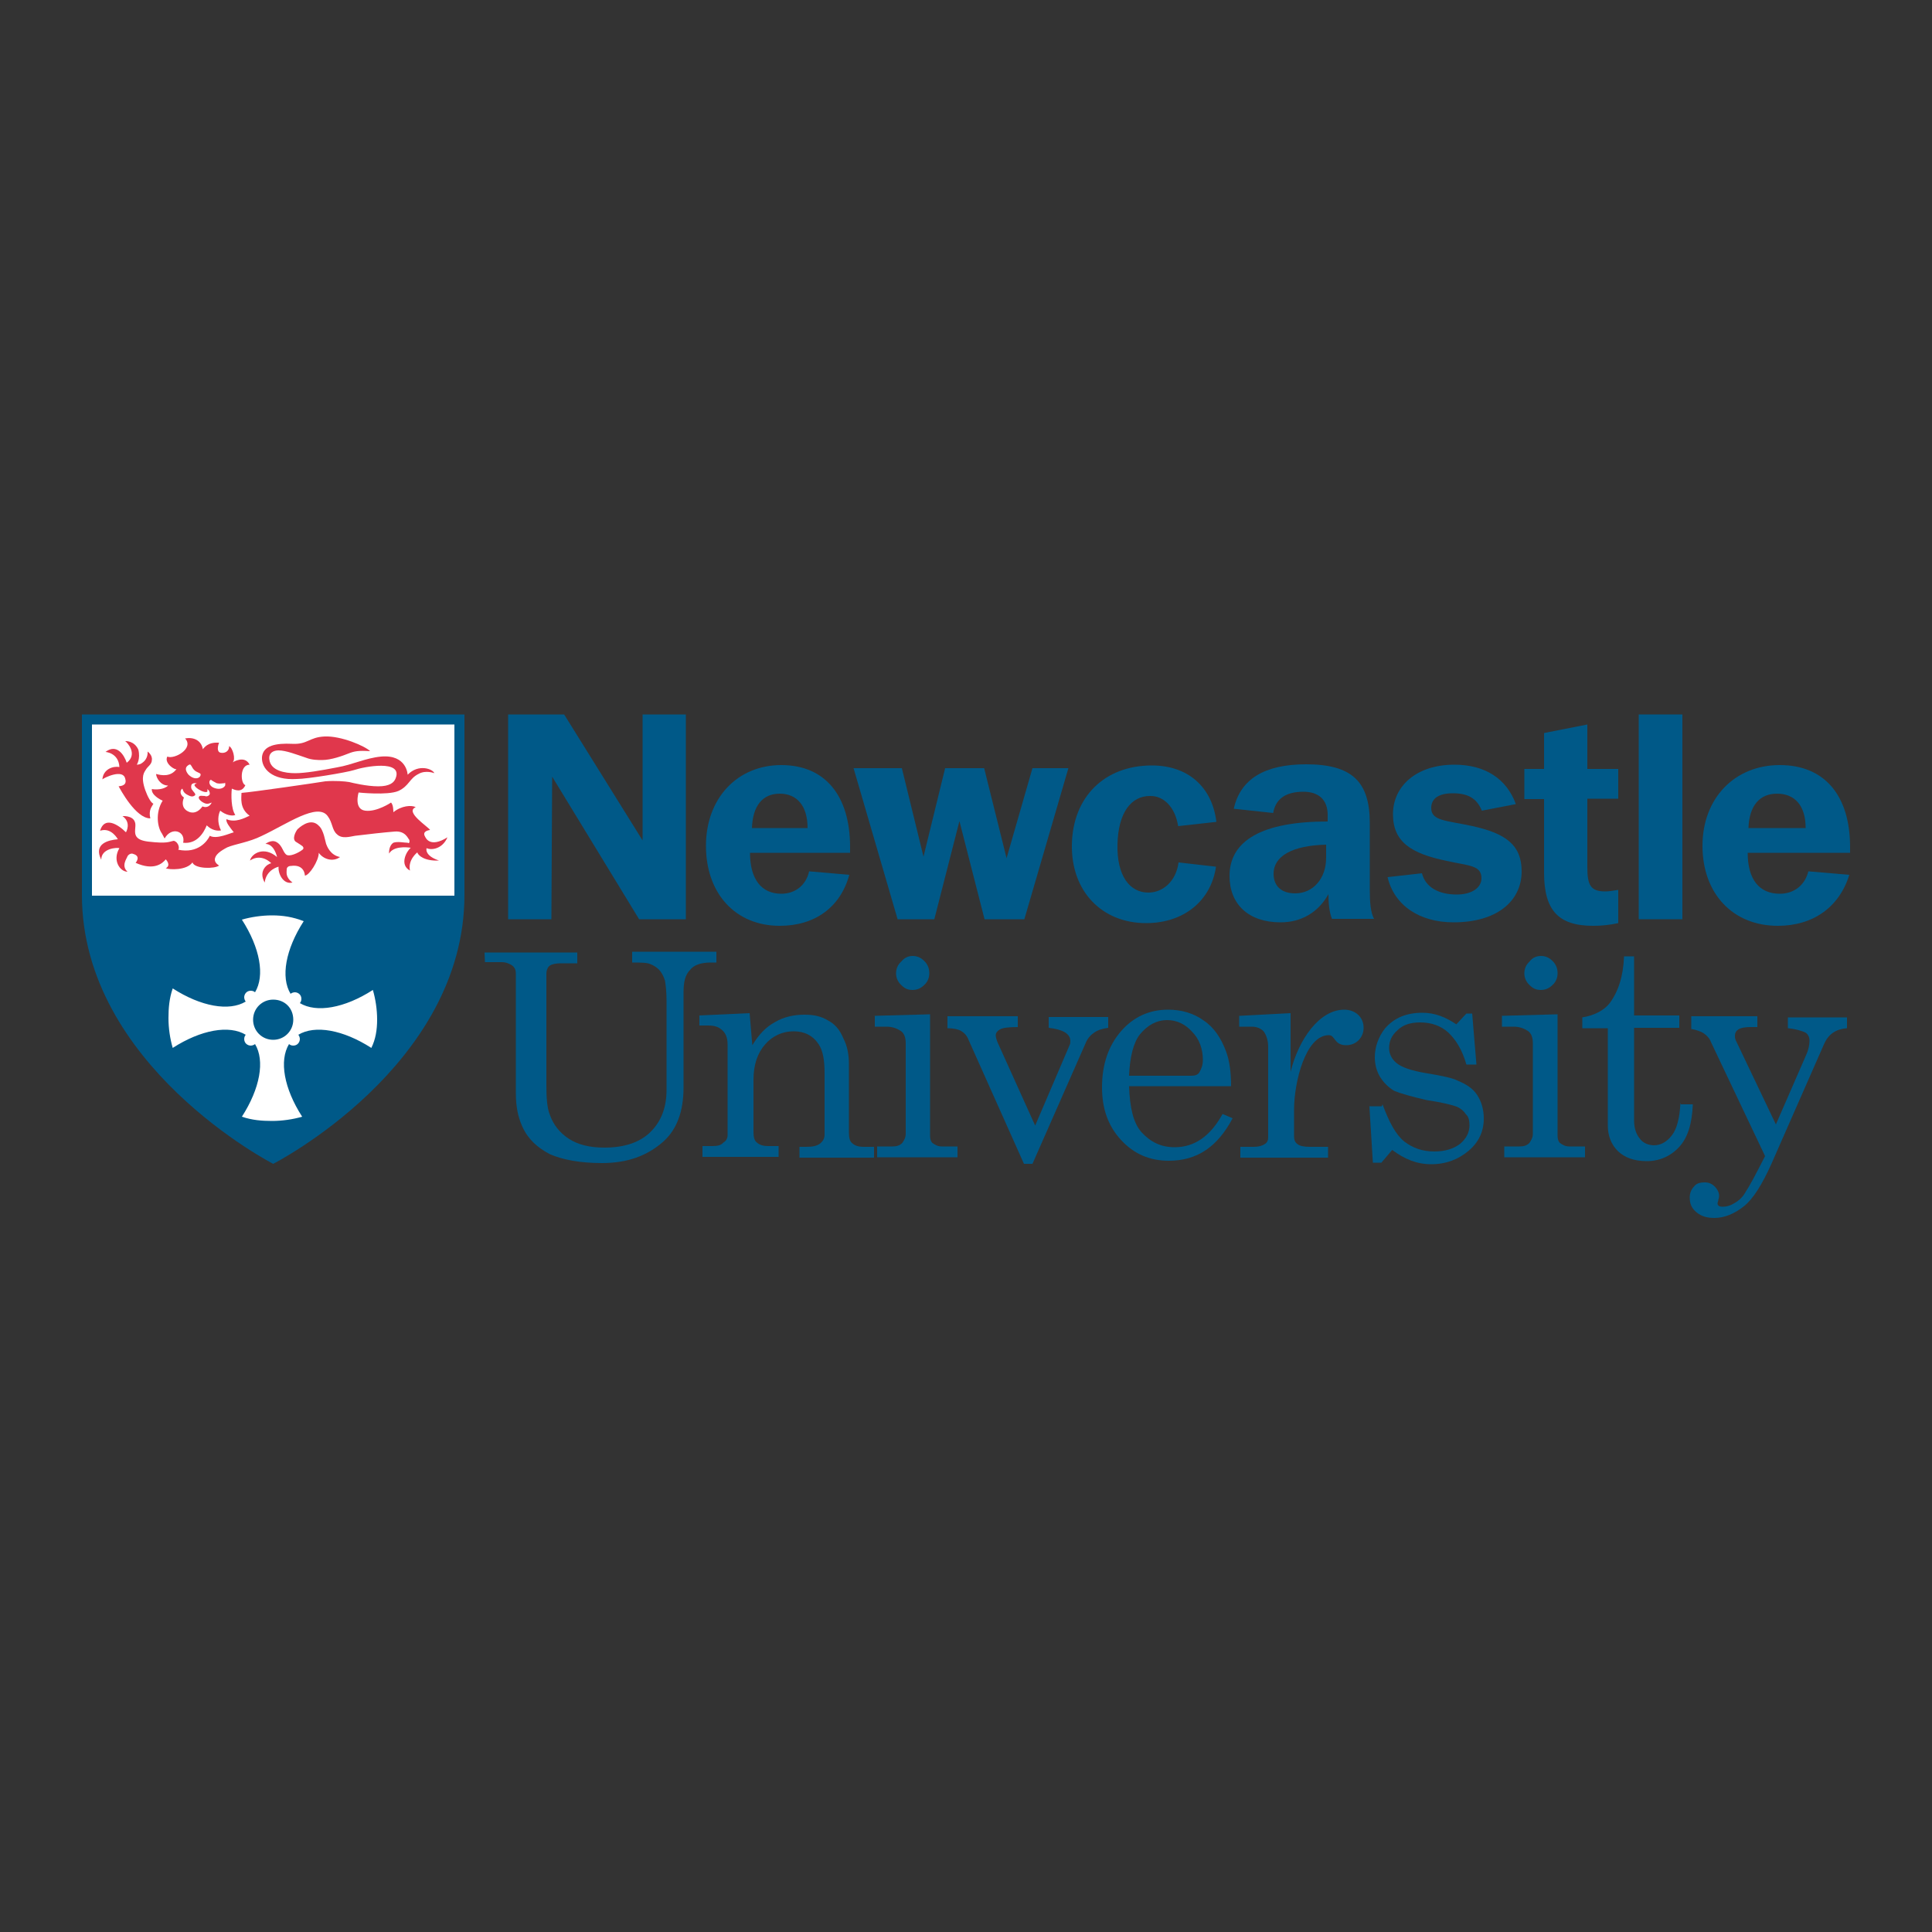 <?xml version="1.0" encoding="utf-8"?>
<!-- Generator: Adobe Illustrator 28.0.0, SVG Export Plug-In . SVG Version: 6.00 Build 0)  -->
<svg version="1.1" id="Layer_1" xmlns="http://www.w3.org/2000/svg" xmlns:xlink="http://www.w3.org/1999/xlink" x="0px" y="0px"
	 viewBox="0 0 500 500" style="enable-background:new 0 0 500 500;" xml:space="preserve">
<rect x="0" y="0" width="500" height="500" fill="#333333" stroke="none"/>
<style type="text/css">
	.st0{fill-rule:evenodd;clip-rule:evenodd;fill:#005988;}
	.st1{fill-rule:evenodd;clip-rule:evenodd;fill:#FFFFFF;}
	.st2{fill-rule:evenodd;clip-rule:evenodd;fill:#E0374C;}
</style>
<g>
	<path class="st0" d="M201.8,239.6c-11.5,0-19.1-8.4-19.1-20.7c0-12.3,8.1-20.9,19.5-20.9c11.4,0,17.8,8,17.8,21.2v1.5h-25.9
		c0,6.9,3,10.6,8.1,10.6c3.6,0,6.4-2.2,7.2-5.8l10.4,0.9C217.5,234.8,210.9,239.6,201.8,239.6 M209,214.3c0-5.8-2.8-8.9-7.2-8.9
		c-4.5,0-7,3.2-7.2,8.9H209L209,214.3z"/>
	<path class="st0" d="M460.1,239.6c-11.7,0-19.5-8.4-19.5-20.7c0-12.3,8.3-20.9,20-20.9c11.7,0,18.2,8,18.2,21.2v1.5h-26.5
		c0,6.9,3,10.6,8.3,10.6c3.7,0,6.5-2.2,7.4-5.8l10.6,0.9C476,234.8,469.2,239.6,460.1,239.6 M467.3,214.3c0-5.8-2.8-8.9-7.4-8.9
		c-4.6,0-7.2,3.2-7.4,8.9H467.3L467.3,214.3z"/>
	<path class="st0" d="M220.9,198.8h12.5l5.6,22.9l5.6-22.9h10.1l5.8,23.3l6.7-23.3h9.3l-11.4,39.1h-10.3l-6.5-25.4l-6.5,25.4h-9.5
		L220.9,198.8"/>
	<path class="st0" d="M297.6,206c-4.8,0-8.2,4.2-8.4,12.5c-0.2,8.2,3.2,12.5,8,12.5c3.8,0,7.2-3,7.8-7.8l9.7,1.1
		c-1.3,8.9-8.4,14.6-18.1,14.6c-11.4,0-19.4-8.2-19.2-20.3c0.2-12.3,8.4-20.5,20.7-20.5c9.3,0,15.6,5.5,16.7,14.6l-9.9,1.1
		C304.1,208.7,301,205.9,297.6,206"/>
	<path class="st0" d="M343.8,231.4c-2.6,4.7-7,7.3-12.4,7.3c-8.3,0-13.2-4.7-13.2-12c0-9.2,8.5-14.1,25.4-14.1v-1.7
		c0-3.8-2.2-6-6.3-6c-4.6,0-7.2,1.9-7.8,5.5l-10.2-1.1c1.7-7.7,8-11.5,18.7-11.5c11.9,0,16.5,4.5,16.5,15.2v17.3
		c0,3.2,0.2,5.8,1.1,7.5h-10.9C344,235.9,343.8,233.8,343.8,231.4 M329.6,226.1c0,3.2,2,5.1,5.6,5.1c4.6,0,8-3.8,8-9.2v-3.4
		C334.4,218.8,329.6,221.6,329.6,226.1z"/>
	<path class="st0" d="M368,226c0.9,3.6,4.3,5.5,9,5.5c4.1,0,6.4-1.9,6.4-4.2c0-3.4-3.2-3.2-9-4.5c-9.2-1.9-13.9-4.9-13.9-12.1
		c0-7.2,6-12.8,15.9-12.8c7.9,0,13.5,3.6,15.9,10.2l-8.8,1.7c-1.3-3.2-3.6-4.5-7.5-4.5c-3.6,0-5.6,1.3-5.6,3.8
		c0,3.4,3.9,3.2,10.7,4.7c8.6,1.9,12.7,4.9,12.7,11.7c0,7.7-6.4,13.2-17.6,13.2c-9,0-15.4-4.5-17.1-11.7L368,226"/>
	<path class="st0" d="M424.1,184.9h11.3v53h-11.3V184.9"/>
	<path class="st0" d="M194.7,270.5c1.7-2.8,3.5-4.7,5.9-6c2.2-1.3,4.8-1.9,7.6-1.9c2.4,0,4.3,0.4,6.1,1.5c1.7,0.9,3,2.3,3.9,4.5
		c1.1,2.1,1.5,4.3,1.5,6.8v17.7c0,1.3,0.2,2.3,0.9,2.8c0.7,0.6,1.5,0.9,3,0.9h2.6v2.8h-19.3v-2.8h1.7c1.7,0,2.8-0.2,3.7-0.9
		c0.7-0.6,1.1-1.3,1.1-2.3v-15.8c0-3.4-0.4-5.8-1.5-7.5c-1.5-2.3-3.7-3.4-6.5-3.4c-2.8,0-5.4,1.1-7.4,3.4c-2,2.3-3,5.3-3,9.2v13.4
		c0,1.3,0.2,2.3,0.9,2.8c0.7,0.6,1.5,0.9,3,0.9h2.6v2.8h-19.7v-2.8h2.6c1.3,0,2.2-0.2,2.8-0.9c0.7-0.4,1.1-1.1,1.1-1.9v-23.5
		c0-1.5-0.4-2.8-1.3-3.6c-0.9-0.9-2-1.3-3.7-1.3H181v-2.6l13-0.6L194.7,270.5"/>
	<path class="st0" d="M226.1,262.9l14.6-0.4v31.4c0,0.9,0.2,1.5,0.6,1.9c0.6,0.4,1.3,0.9,2.4,0.9h4.1v2.8H227v-2.8h3.9
		c1.1,0,1.9-0.2,2.6-0.9c0.4-0.6,0.9-1.3,0.9-2.4V270c0-1.5-0.4-2.6-1.3-3.2c-0.9-0.6-2.1-1.1-3.7-1.1h-3v-2.8 M236.2,247.4
		c1.1,0,2.1,0.4,3,1.3c0.9,0.9,1.3,1.9,1.3,3.2c0,1.1-0.4,2.2-1.3,3c-0.9,0.9-1.9,1.3-3,1.3c-1.3,0-2.1-0.4-3-1.3
		c-0.9-0.9-1.3-1.9-1.3-3c0-1.1,0.4-2.2,1.3-3C234.1,247.8,235.1,247.4,236.2,247.4z"/>
	<path class="st0" d="M388.5,262.9l14.6-0.4v31.4c0,0.9,0.2,1.5,0.6,1.9c0.6,0.4,1.3,0.9,2.4,0.9h4.1v2.8h-20.9v-2.8h3.9
		c1.1,0,1.9-0.2,2.6-0.9c0.4-0.6,0.9-1.3,0.9-2.4V270c0-1.5-0.4-2.6-1.3-3.2c-0.9-0.6-2.1-1.1-3.7-1.1h-3v-2.8 M398.8,247.4
		c1.1,0,2.1,0.4,3,1.3c0.9,0.9,1.3,1.9,1.3,3.2c0,1.1-0.4,2.2-1.3,3c-0.9,0.9-1.9,1.3-3,1.3c-1.3,0-2.1-0.4-3-1.3
		c-0.9-0.9-1.3-1.9-1.3-3c0-1.1,0.4-2.2,1.3-3C396.6,247.8,397.7,247.4,398.8,247.4z"/>
	<path class="st0" d="M245.2,263h18.2v2.8c-2.4,0-3.9,0.2-4.6,0.6c-0.7,0.4-1.1,0.9-1.1,1.5c0,0.6,0.2,1.1,0.4,1.7l9.8,21.7
		l8.9-20.8c0.2-0.4,0.2-0.6,0.2-1.1c0-1.9-2-3-5.6-3.4v-2.8h15.4v2.8c-1.5,0.2-2.8,0.6-3.7,1.3c-0.9,0.6-1.7,1.5-2.2,2.8l-13.7,31.1
		h-2.2l-14.3-32c-0.4-1.1-1.1-1.9-2-2.4c-0.6-0.4-2-0.7-3.5-0.7V263"/>
	<path class="st0" d="M318.6,281.1h-26.4c0.2,5.6,1.1,9.5,3.2,11.9c2.4,2.6,5.1,3.9,8.6,3.9c5.1,0,9.2-2.8,12.4-8.6l2.6,1.1
		c-3.9,7.4-9.2,11-16.5,11c-4.9,0-9-1.7-12.4-5.4c-3.4-3.7-4.9-8.2-4.9-13.6c0-6,1.7-10.8,4.9-14.5c3.2-3.7,7.3-5.6,12.2-5.6
		c3.4,0,6.6,0.9,9.2,2.8c2.6,1.7,4.5,4.5,5.8,8C318.2,274.5,318.6,277.5,318.6,281.1 M292.2,278.4h16.1c0.9,0,1.7-0.2,2.1-0.9
		c0.4-0.7,0.9-1.7,0.9-3.2c0-2.8-0.9-5.4-2.8-7.3c-1.7-1.9-3.9-3-6.4-3c-2.8,0-5.1,1.3-7.1,3.7C293.3,269.9,292.4,273.6,292.2,278.4
		z"/>
	<path class="st0" d="M357.8,285.8c1.7,4.6,3.4,7.8,5.6,9.6c2.2,1.7,4.7,2.6,7.8,2.6c2.8,0,5-0.7,6.7-2c1.5-1.3,2.4-2.8,2.4-4.8
		c0-1.1-0.2-2.2-0.9-2.8c-0.6-0.9-1.3-1.5-2.4-2c-1.1-0.4-3.7-1.1-7.8-1.7c-3.9-0.9-6.7-1.7-8.4-2.4c-1.5-0.9-2.8-2.2-3.7-3.7
		c-0.9-1.5-1.3-3.3-1.3-5c0-2.6,0.9-5.2,2.6-7.4c2.4-2.8,5.6-4.1,9.7-4.1c3.2,0,6,1.1,8.8,3l2.6-2.8h1.5l1.1,13.2h-2.6
		c-1.1-3.9-2.8-6.5-4.7-8.3c-1.9-1.7-4.3-2.6-7.3-2.6c-2.6,0-4.5,0.7-5.8,2c-1.5,1.3-2.2,2.8-2.2,4.6c0,1.5,0.6,2.8,1.9,3.9
		c1.3,1.1,3.9,2,7.5,2.6c4.3,0.7,7.1,1.3,8.4,2c2.2,0.9,3.9,2,5,3.7c1.1,1.7,1.7,3.7,1.7,6.1c0,3.3-1.3,6.1-3.9,8.3
		c-2.6,2.2-5.8,3.5-9.7,3.5c-3.7,0-6.9-1.3-10.1-3.7l-2.8,3.3h-2.2l-0.9-14.6h3.2"/>
	<path class="st0" d="M437.1,263h17.7v2.8h-1.7c-1.5,0-2.6,0.2-3.2,0.6c-0.6,0.4-0.9,0.9-0.9,1.7c0,0.4,0,0.6,0.2,1.1l10.4,21.8
		l7.8-17.9c0.6-1.3,0.9-2.6,0.9-3.8c0-0.9-0.4-1.7-1.1-2.1c-0.9-0.4-2.4-0.9-4.5-1.1v-2.8h15.3v2.8c-2.8,0.2-4.7,1.5-5.8,3.8
		l-13.8,31.4c-2.4,5.3-4.7,9-7.1,10.9c-2.4,1.9-5,3-7.6,3c-1.9,0-3.4-0.4-4.7-1.5c-1.3-1.1-1.7-2.3-1.7-3.8c0-1.1,0.4-2.1,1.1-2.8
		c0.6-0.9,1.7-1.1,2.8-1.1c1.1,0,1.9,0.4,2.6,1.1c0.6,0.6,1.1,1.5,1.1,2.3c0,0.2,0,0.6-0.2,1.1c0,0.4-0.2,0.6-0.2,0.9
		c0,0.6,0.4,0.9,1.3,0.9c0.9,0,1.9-0.2,3-0.9c1.1-0.6,2.2-1.5,3-3c0.9-1.3,2.6-4.5,5-9.2l-14-29.5c-0.4-1.1-1.1-1.7-1.9-2.3
		c-0.6-0.4-1.9-0.9-3.2-1.1V263"/>
	<path class="st0" d="M131.5,184.9H146l20.3,32.6v-32.6h11.2v53h-12.1L142.9,201l-0.2,36.9h-11.2V184.9"/>
	<path class="st0" d="M125.4,246.5h24v2.8h-4.1c-1.5,0-2.4,0.2-3,0.6c-0.6,0.4-0.9,1.3-0.9,2.1v28.8c0,3.4,0.2,6,0.9,7.7
		c0.9,2.6,2.6,4.7,4.9,6.2c2.3,1.5,5.3,2.3,9.2,2.3c5.1,0,9.2-1.3,12-4.1c2.8-2.8,4.1-6.4,4.1-10.9v-22.9c0-2.4-0.2-4.1-0.4-5.3
		c-0.4-1.3-0.9-2.1-1.5-2.8c-0.6-0.6-1.3-1.1-2.3-1.5c-0.9-0.4-2.6-0.4-4.7-0.4v-2.8h21.8v2.8h-1.5c-2.4,0-4.3,0.6-5.3,1.9
		c-1.3,1.3-1.7,3.2-1.7,5.8v24.6c0,6.2-1.7,10.9-5.3,14.1c-4.1,3.6-9.2,5.5-15.8,5.5c-5.8,0-10.3-0.9-13.5-2.3
		c-3.2-1.7-5.6-3.8-7.1-7.1c-1.1-2.4-1.7-5.1-1.7-8.8v-30.8c0-0.9-0.2-1.5-0.9-2.1c-0.6-0.4-1.5-0.9-2.8-0.9h-4.3L125.4,246.5"/>
	<path class="st0" d="M418.8,230.3c-1.3,0.2-2.3,0.4-3.4,0.4c-3.8,0-4.6-1.7-4.6-6.3v-17.7h8V199h-8v-11.5l-11.2,2.2v9.3h-5.1v7.8
		h5.1v19c0,9.7,3.6,13.8,12.7,13.8c2.1,0,4.2-0.2,6.5-0.7V230.3"/>
	<path class="st0" d="M434.9,285.4c-0.2,3.9-0.9,6.7-2.2,8.4c-1.3,1.7-2.9,2.6-4.6,2.6c-1.5,0-2.9-0.6-3.7-1.7
		c-0.9-1.1-1.5-2.6-1.5-4.7v-24h11.7v-3.2h-11.7v-15.3h-2.6c-0.2,5.2-1.5,9.1-3.7,12.1c-1.5,1.9-4,3.2-7.1,3.7v2.8h6.6v25.1
		c0,2.8,0.9,5,2.6,6.7c1.8,1.7,4.2,2.6,7.5,2.6c3.3,0,6.2-1.3,8.4-3.7c2.2-2.4,3.3-6,3.5-11h-3.1"/>
	<path class="st0" d="M347.9,261.3c-6.4,0-11.8,7.6-13.9,16.1v-15.2l-13.3,0.7v2.8h3.2c1.3,0,2.4,0.4,3.2,1.3
		c0.6,0.9,1.1,2.2,1.1,3.9v23.5c0,0.6-0.2,1.3-0.9,1.7c-0.6,0.4-1.5,0.7-2.8,0.7H321v2.8h22.7v-2.8H339c-1.5,0-2.6-0.2-3.2-0.7
		c-0.6-0.4-0.9-1.1-0.9-1.9v-7c0-7.2,3-19.3,9-19.3c1.7,0,1.3,2.6,4.5,2.6c2.6,0,4.5-2,4.5-4.5C352.9,263,350.5,261.3,347.9,261.3"
		/>
	<path class="st0" d="M21.2,184.9v46.7c0,44.2,49.5,69.6,49.5,69.6s49.5-25.2,49.5-69.6v-46.7H21.2"/>
	<path class="st1" d="M97.6,263.9c0-2.6-0.4-5.3-1.1-7.7c-7.3,4.7-14.6,6-18.9,3.4c0.2-0.2,0.4-0.6,0.4-1.1c0-1.1-0.9-1.7-1.7-1.7
		c-0.4,0-0.9,0.2-1.1,0.4c-2.6-4.3-1.3-11.5,3.4-18.8c-2.8-1.1-5.4-1.5-8.2-1.5l0,0c-2.6,0-5.4,0.4-7.8,1.1c4.7,7.3,6,14.5,3.4,18.8
		c-0.2-0.2-0.6-0.4-1.1-0.4c-1.1,0-1.7,0.9-1.7,1.7c0,0.4,0.2,0.9,0.4,1.1c-4.3,2.6-11.6,1.3-18.9-3.4c-0.9,2.6-1.1,5.1-1.1,7.7l0,0
		c0,2.6,0.4,5.3,1.1,7.7c7.3-4.7,14.6-6,18.9-3.4c-0.2,0.2-0.4,0.6-0.4,1.1c0,1.1,0.9,1.7,1.7,1.7c0.4,0,0.9-0.2,1.1-0.4
		c2.6,4.3,1.3,11.5-3.4,18.8c2.6,0.9,5.2,1.1,7.8,1.1l0,0c2.6,0,5.4-0.4,7.8-1.1c-4.7-7.3-6-14.5-3.4-18.8c0.2,0.2,0.6,0.4,1.1,0.4
		c1.1,0,1.7-0.9,1.7-1.7c0-0.4-0.2-0.9-0.4-1.1c4.3-2.6,11.6-1.3,18.9,3.4C97.2,269,97.6,266.5,97.6,263.9L97.6,263.9"/>
	<path class="st0" d="M75.9,263.9c0,2.9-2.3,5.2-5.2,5.2c-2.9,0-5.2-2.3-5.2-5.2s2.3-5.2,5.2-5.2C73.7,258.7,75.9,260.9,75.9,263.9"
		/>
	<path class="st1" d="M23.8,187.5h93.8v44.3H23.8V187.5z"/>
	<path class="st2" d="M78.3,219c0.4,0.5,0.2,0.7,0,0.9c-0.2,0.2-2.6,1.8-4,1.4c-1.1-0.5-1.1-2.5-2.8-3.4c-1.3-0.7-2.8,0.5-2.8,0.5
		c2.3,0,3,3.4,3,3.4c-3.4-2.9-6.6-0.9-7,0.9c3-2,5.5,0.7,5.5,0.7c-1.1,0.2-3.4,2-1.7,5c0.4-3.4,3.6-4.1,3.6-4.1
		c-0.2,1.6,1.1,4.7,3.6,4.1c-1.9-1.4-1.5-2.7-1.5-3.4c0-0.5,0.4-0.9,1.1-0.9c3.6-0.5,3.6,2.5,3.6,2.5c1.1,0,3.6-3.8,3.6-5.9
		c1.1,1.6,3.6,2.5,5.5,1.1c-2.6-0.5-3.4-2.9-3.6-3.4c-0.2-0.5-0.6-3.6-1.9-4.7c-1.7-1.8-4-0.5-5.5,0.9c-0.4,0.5-1.7,2.7-0.2,3.4
		C77.6,218.5,77.9,218.7,78.3,219"/>
	<path class="st2" d="M38.9,211.8c-3.8,0-7.8-7.6-8.2-8.3c2.1-0.2,1.9-1.3,1.7-2c-0.6-2.6-5.5-0.2-5.9,0.2c0.2-2.6,2.7-3.5,4.4-3.2
		l0,0c-0.2-3.7-3.6-3.9-3.6-3.9c2.9-2.2,4.8,0.7,5.5,2.8c2.9-2.2,0.2-5.2-0.4-5.6c0,0,2.3-0.2,3.4,2.2c0.6,2.4-0.4,3.9-0.4,3.9
		s0.8,0,1.3-0.4c1.7-1.1,1.5-2.8,1.5-3c0,0,1.3,0.9,1.1,2.2c0,1.1-1.1,1.7-1.5,2.4c-0.4,0.7-1.5,1.7-0.2,5.4
		c0.6,1.7,1.5,3.3,2.1,3.5C39.3,208.8,38.4,209.6,38.9,211.8"/>
	<path class="st2" d="M30.5,217.2c-2.4,0.2-6.4,1.1-4.3,5.3c0-3,4.1-3.2,4.7-3c-1.9,3.2,0.2,6.1,2.1,6.1c-1.7-1.5-0.2-3.4,0-4
		c0.2-0.4,0.9-0.9,1.5-0.6c2.1,0.6,0.6,2.3,0.6,2.3c4.7,2.1,6.9,0.2,7.8-0.9c0,0,1.5,1.5,0,2.3c0.9,0.4,5.4,0.6,6.9-1.5
		c0.6,1.7,5.8,1.7,6.9,0.8c0,0-1.1-0.6-1.1-1.5c0-1.3,1.5-2.3,3.2-3.2c2.1-0.9,5.6-1.3,9-3c6.4-3,14.4-8.7,17-5.1
		c1.3,1.7,1.1,3.6,2.4,4.7c1.3,1.3,3.4,0.6,4.7,0.4c3.2-0.4,7.7-0.9,10.3-1.1c2.8-0.2,3.4,1.9,3.7,2.1c0.2,0.6,0,1.1-0.4,0.8
		c-0.9,0-2.6-0.4-3.7,0c-1.3,0.9-1.1,2.8-1.1,2.8c1.1-1.9,4.3-1.7,5.6-1.5c-1.1,0.9-3,4.4-0.2,5.9c-0.6-2.8,1.9-4.7,1.9-4.7
		c0.2,0.8,1.9,2.3,5.6,2.1c-3.9-1.3-3.2-3.2-3.2-3.2c1.3,0.6,4.1,0.2,5.4-2.8c-4.5,2.8-5.6,0.2-5.8-0.2c-0.9-1.5,1.3-1.7,1.3-1.7
		c-0.4-0.8-6.7-4.7-3.7-5.9c-1.1-0.6-3.7-0.4-5.8,1.3c0-0.4,0-1.9-0.6-2.5c0,0-3.7,2.5-6.7,2.1c-3-0.4-1.7-4.7-1.7-4.7
		s7.5,0.8,10.3-0.4c2.8-1.3,2.8-3.2,5.2-4.4c1.9-1.1,4.1-0.2,4.1-0.2c-0.4-1.1-4.1-2.5-6.9,0.4c0,0-0.2-5.3-6.9-4.7
		c-4.1,0.4-7.3,2.1-11.4,2.8c-4.1,0.8-8.2,1.5-10.8,1.5s-6.4-0.6-6.7-3.6c-0.2-1.7,1.1-2.3,2.4-2.3c1.9,0,4.7,1.1,7.1,1.9
		c1.5,0.6,3.2,0.6,4.1,0.6c2.4,0,5.4-1.1,6.9-1.7c1.5-0.6,2.6-0.8,5.6-0.6c-1.3-1.3-7.5-4-11.8-3.8c-4.1,0.2-4.3,2.1-8.4,1.9
		c-4.1-0.2-7.5,0.4-7.8,3.4c-0.2,3,2.6,6.1,9,5.7c2.8,0,12.9-1.7,14.8-2.3c2.6-0.9,12.7-2.8,10.8,2.1c-0.4,1.1-1.5,2.1-4.5,2.1
		c-3,0-6.7-0.9-7.5-1.1c-1.1-0.2-3.7-0.4-6.2-0.2c-2.4,0.4-18.9,2.8-21.7,3c0,1.1-0.6,4,2.1,5.9c-1.3,0.6-3.7,1.9-6,0.9
		c-0.2,0.8,0.9,2.1,1.9,3.4c-0.9,0.2-4.5,1.9-6.2,0.9c-0.6,1.3-3,4.7-8.2,3.6c0.4-0.2,0.2-1.9-1.1-2.3c-1.3,0.2-1.5,0.8-6.7,0.2
		c-1.5-0.2-2.8-0.6-3.2-1.7c-0.4-1.1,0.2-2.5-0.2-3.4c-0.6-1.7-3.2-1.5-3.2-1.5c2.4,1.7,0.9,4.2,0.9,4.2c-2.1-2.1-5.6-4.2-6.7-0.4
		C28.8,214,30.5,217.2,30.5,217.2"/>
	<path class="st2" d="M64.6,197.9c-1.3-2.6-4.4-0.6-4.4-0.6c0.9-0.8,0-3.8-0.9-4.2c0,1.5-1.3,1.9-2.2,1.7c-1.1-0.2-0.7-1.9-0.4-2.6
		c-0.9,0-2.8-0.2-4.2,1.7c-0.4-2.3-2.4-3.2-4.6-2.8c2.4,2.6-2.8,5.5-4.6,4.7c-0.9,1.7,2,3.6,2.4,3.2c-1.5,2.1-3.9,1.7-5.3,1.3
		c0,0.9,1.1,3,3.1,3c-1.1,1.1-3.3,1.1-4.2,0.9c-0.2,1.5,2.2,2.8,2.8,3c-2,3.2-1.3,7-0.2,8.5l0.7,1.3c1.8-3.2,5.5-1.9,4.8,1.1
		c3.5,0.4,5.3-2.5,6.1-4.5c1.3,1.3,2.8,1.5,3.7,1.3c-1.1-2.1-0.7-4.2-0.2-5.1c1.3,1.1,3.1,1.5,3.9,1.1c-1.1-1.5-1.1-5.3-0.9-6.8
		c0.9,0.4,2.6,1.1,3.5-0.9C62.2,202.8,62,197.9,64.6,197.9L64.6,197.9z M48.4,198.3c0.2-0.2,0.7-0.6,0.9-0.4
		c0.4,0.4,0.4,0.9,1.1,1.5c0.4,0.4,1.3,0.6,1.5,0.9c0.2,0.9-1.3,1.9-3.1,0.2C48.2,199.8,47.8,198.9,48.4,198.3z M52.4,208.7
		c-1.8,2.5-3.7,1.3-3.7,1.3s-2.2-0.8-1.1-3.6c-1.3-0.9-0.9-2.1-0.4-2.3c0.2,0.4,0.2,1.1,1.5,1.7c1.1,0.6,1.5,0.2,1.8,0
		c0.2-0.4-0.4-0.8-0.7-1.3c-0.4-0.4-0.4-1.1-0.2-1.5c0.4-0.4,1.1-0.4,1.3-0.2c-1.5,0.2,0.4,1.5,0.9,1.7c0.2,0.2,2.4,1.1,1.8-0.2
		c0.4,0,0.7,0.6,0.7,1.1c0,0.4-0.7,0.9-1.3,0.6c-0.7,0-1.3-0.2-1.5,0.2c-0.2,0.2,0,0.9,1.1,1.5c1.1,0.6,1.5,0.2,2.2,0
		C54.6,208.1,53.9,209.3,52.4,208.7z M58.3,203.2c-0.2,0.6-1.1,1.1-2.2,0.9c-2.2-0.4-2.2-2.1-1.5-2.3c0.2,0.2,0.9,0.6,1.5,0.9
		c0.9,0.2,1.3,0,2,0C58.3,202.3,58.3,202.8,58.3,203.2z"/>
</g>
</svg>
